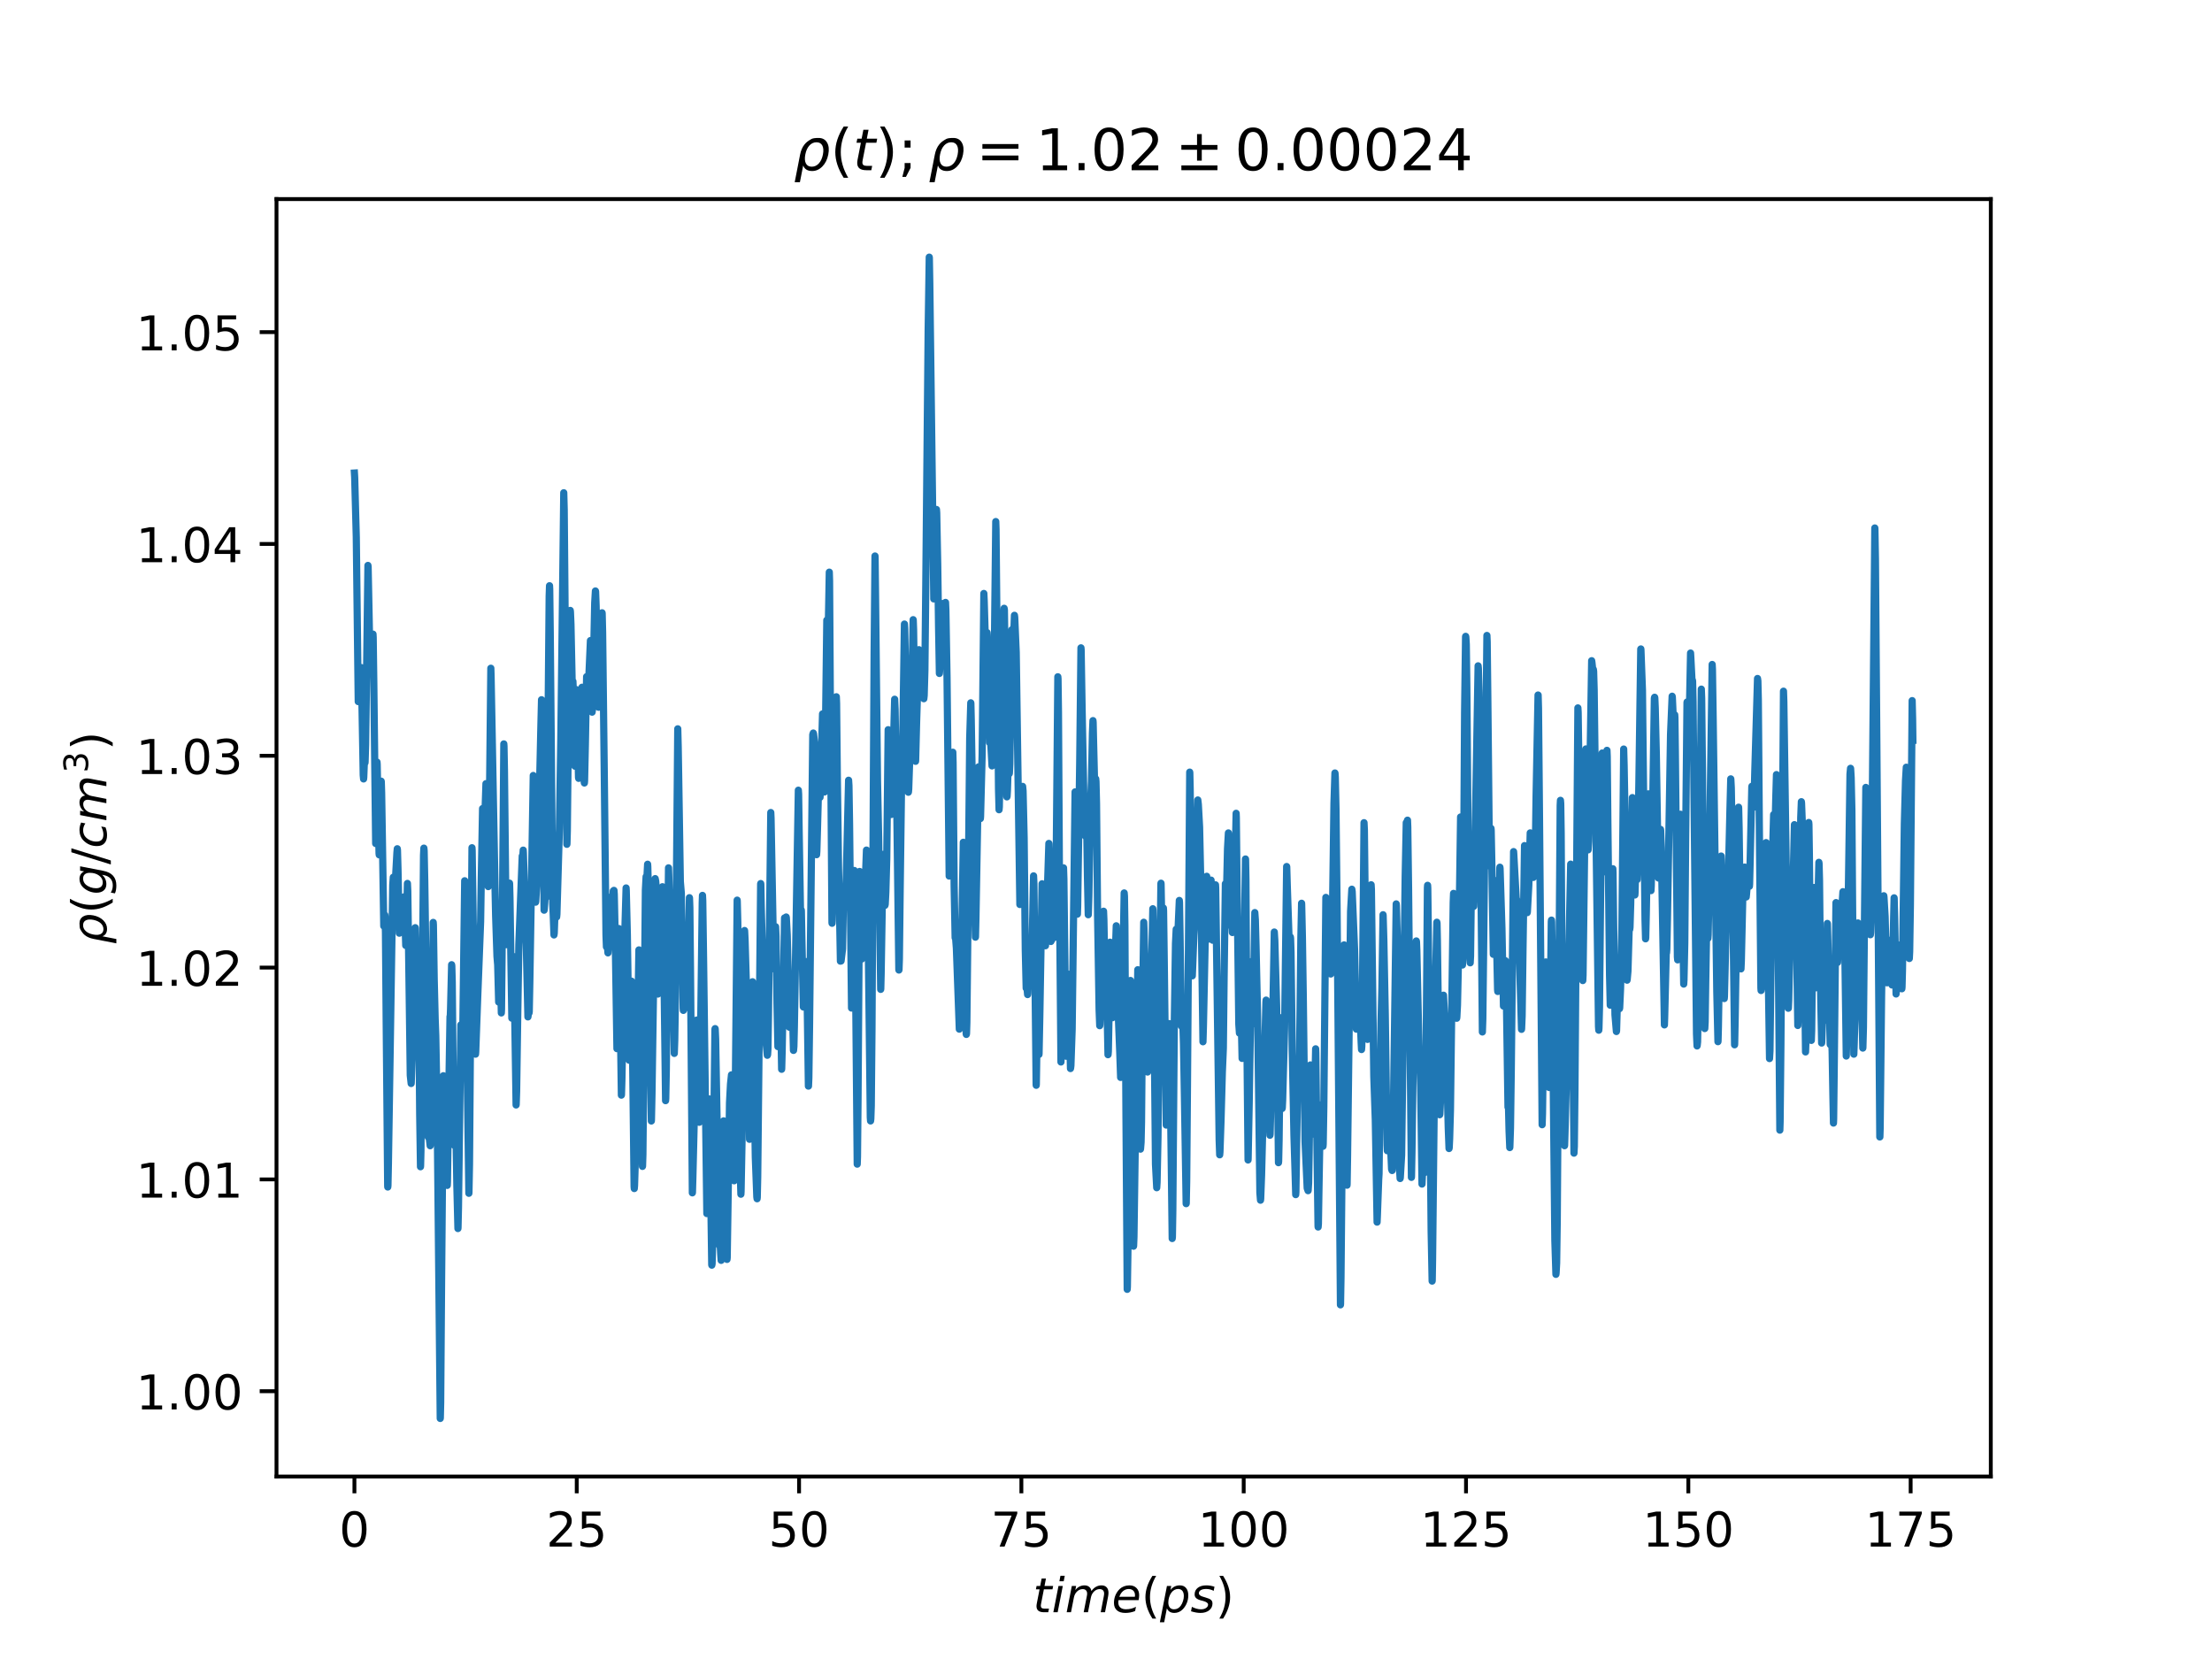 <?xml version="1.0" encoding="utf-8" standalone="no"?>
<!DOCTYPE svg PUBLIC "-//W3C//DTD SVG 1.1//EN"
  "http://www.w3.org/Graphics/SVG/1.1/DTD/svg11.dtd">
<!-- Created with matplotlib (https://matplotlib.org/) -->
<svg height="345.6pt" version="1.1" viewBox="0 0 460.8 345.6" width="460.8pt" xmlns="http://www.w3.org/2000/svg" xmlns:xlink="http://www.w3.org/1999/xlink">
 <defs>
  <style type="text/css">
*{stroke-linecap:butt;stroke-linejoin:round;}
  </style>
 </defs>
 <g id="figure_1">
  <g id="patch_1">
   <path d="M 0 345.6 
L 460.8 345.6 
L 460.8 0 
L 0 0 
z
" style="fill:#ffffff;"/>
  </g>
  <g id="axes_1">
   <g id="patch_2">
    <path d="M 57.6 307.584 
L 414.72 307.584 
L 414.72 41.472 
L 57.6 41.472 
z
" style="fill:#ffffff;"/>
   </g>
   <g id="matplotlib.axis_1">
    <g id="xtick_1">
     <g id="line2d_1">
      <defs>
       <path d="M 0 0 
L 0 3.5 
" id="m0ecf8a63b9" style="stroke:#000000;stroke-width:0.8;"/>
      </defs>
      <g>
       <use style="stroke:#000000;stroke-width:0.8;" x="73.833" xlink:href="#m0ecf8a63b9" y="307.584"/>
      </g>
     </g>
     <g id="text_1">
      <!-- 0 -->
      <defs>
       <path d="M 31.781 66.406 
Q 24.172 66.406 20.328 58.906 
Q 16.5 51.422 16.5 36.375 
Q 16.5 21.391 20.328 13.891 
Q 24.172 6.391 31.781 6.391 
Q 39.453 6.391 43.281 13.891 
Q 47.125 21.391 47.125 36.375 
Q 47.125 51.422 43.281 58.906 
Q 39.453 66.406 31.781 66.406 
z
M 31.781 74.219 
Q 44.047 74.219 50.516 64.516 
Q 56.984 54.828 56.984 36.375 
Q 56.984 17.969 50.516 8.266 
Q 44.047 -1.422 31.781 -1.422 
Q 19.531 -1.422 13.062 8.266 
Q 6.594 17.969 6.594 36.375 
Q 6.594 54.828 13.062 64.516 
Q 19.531 74.219 31.781 74.219 
z
" id="DejaVuSans-48"/>
      </defs>
      <g transform="translate(70.651 322.182)scale(0.1 -0.1)">
       <use xlink:href="#DejaVuSans-48"/>
      </g>
     </g>
    </g>
    <g id="xtick_2">
     <g id="line2d_2">
      <g>
       <use style="stroke:#000000;stroke-width:0.8;" x="120.146" xlink:href="#m0ecf8a63b9" y="307.584"/>
      </g>
     </g>
     <g id="text_2">
      <!-- 25 -->
      <defs>
       <path d="M 19.188 8.297 
L 53.609 8.297 
L 53.609 0 
L 7.328 0 
L 7.328 8.297 
Q 12.938 14.109 22.625 23.891 
Q 32.328 33.688 34.812 36.531 
Q 39.547 41.844 41.422 45.531 
Q 43.312 49.219 43.312 52.781 
Q 43.312 58.594 39.234 62.25 
Q 35.156 65.922 28.609 65.922 
Q 23.969 65.922 18.812 64.312 
Q 13.672 62.703 7.812 59.422 
L 7.812 69.391 
Q 13.766 71.781 18.938 73 
Q 24.125 74.219 28.422 74.219 
Q 39.75 74.219 46.484 68.547 
Q 53.219 62.891 53.219 53.422 
Q 53.219 48.922 51.531 44.891 
Q 49.859 40.875 45.406 35.406 
Q 44.188 33.984 37.641 27.219 
Q 31.109 20.453 19.188 8.297 
z
" id="DejaVuSans-50"/>
       <path d="M 10.797 72.906 
L 49.516 72.906 
L 49.516 64.594 
L 19.828 64.594 
L 19.828 46.734 
Q 21.969 47.469 24.109 47.828 
Q 26.266 48.188 28.422 48.188 
Q 40.625 48.188 47.75 41.5 
Q 54.891 34.812 54.891 23.391 
Q 54.891 11.625 47.562 5.094 
Q 40.234 -1.422 26.906 -1.422 
Q 22.312 -1.422 17.547 -0.641 
Q 12.797 0.141 7.719 1.703 
L 7.719 11.625 
Q 12.109 9.234 16.797 8.062 
Q 21.484 6.891 26.703 6.891 
Q 35.156 6.891 40.078 11.328 
Q 45.016 15.766 45.016 23.391 
Q 45.016 31 40.078 35.438 
Q 35.156 39.891 26.703 39.891 
Q 22.75 39.891 18.812 39.016 
Q 14.891 38.141 10.797 36.281 
z
" id="DejaVuSans-53"/>
      </defs>
      <g transform="translate(113.783 322.182)scale(0.1 -0.1)">
       <use xlink:href="#DejaVuSans-50"/>
       <use x="63.623" xlink:href="#DejaVuSans-53"/>
      </g>
     </g>
    </g>
    <g id="xtick_3">
     <g id="line2d_3">
      <g>
       <use style="stroke:#000000;stroke-width:0.8;" x="166.459" xlink:href="#m0ecf8a63b9" y="307.584"/>
      </g>
     </g>
     <g id="text_3">
      <!-- 50 -->
      <g transform="translate(160.096 322.182)scale(0.1 -0.1)">
       <use xlink:href="#DejaVuSans-53"/>
       <use x="63.623" xlink:href="#DejaVuSans-48"/>
      </g>
     </g>
    </g>
    <g id="xtick_4">
     <g id="line2d_4">
      <g>
       <use style="stroke:#000000;stroke-width:0.8;" x="212.772" xlink:href="#m0ecf8a63b9" y="307.584"/>
      </g>
     </g>
     <g id="text_4">
      <!-- 75 -->
      <defs>
       <path d="M 8.203 72.906 
L 55.078 72.906 
L 55.078 68.703 
L 28.609 0 
L 18.312 0 
L 43.219 64.594 
L 8.203 64.594 
z
" id="DejaVuSans-55"/>
      </defs>
      <g transform="translate(206.409 322.182)scale(0.1 -0.1)">
       <use xlink:href="#DejaVuSans-55"/>
       <use x="63.623" xlink:href="#DejaVuSans-53"/>
      </g>
     </g>
    </g>
    <g id="xtick_5">
     <g id="line2d_5">
      <g>
       <use style="stroke:#000000;stroke-width:0.8;" x="259.085" xlink:href="#m0ecf8a63b9" y="307.584"/>
      </g>
     </g>
     <g id="text_5">
      <!-- 100 -->
      <defs>
       <path d="M 12.406 8.297 
L 28.516 8.297 
L 28.516 63.922 
L 10.984 60.406 
L 10.984 69.391 
L 28.422 72.906 
L 38.281 72.906 
L 38.281 8.297 
L 54.391 8.297 
L 54.391 0 
L 12.406 0 
z
" id="DejaVuSans-49"/>
      </defs>
      <g transform="translate(249.541 322.182)scale(0.1 -0.1)">
       <use xlink:href="#DejaVuSans-49"/>
       <use x="63.623" xlink:href="#DejaVuSans-48"/>
       <use x="127.246" xlink:href="#DejaVuSans-48"/>
      </g>
     </g>
    </g>
    <g id="xtick_6">
     <g id="line2d_6">
      <g>
       <use style="stroke:#000000;stroke-width:0.8;" x="305.398" xlink:href="#m0ecf8a63b9" y="307.584"/>
      </g>
     </g>
     <g id="text_6">
      <!-- 125 -->
      <g transform="translate(295.854 322.182)scale(0.1 -0.1)">
       <use xlink:href="#DejaVuSans-49"/>
       <use x="63.623" xlink:href="#DejaVuSans-50"/>
       <use x="127.246" xlink:href="#DejaVuSans-53"/>
      </g>
     </g>
    </g>
    <g id="xtick_7">
     <g id="line2d_7">
      <g>
       <use style="stroke:#000000;stroke-width:0.8;" x="351.711" xlink:href="#m0ecf8a63b9" y="307.584"/>
      </g>
     </g>
     <g id="text_7">
      <!-- 150 -->
      <g transform="translate(342.167 322.182)scale(0.1 -0.1)">
       <use xlink:href="#DejaVuSans-49"/>
       <use x="63.623" xlink:href="#DejaVuSans-53"/>
       <use x="127.246" xlink:href="#DejaVuSans-48"/>
      </g>
     </g>
    </g>
    <g id="xtick_8">
     <g id="line2d_8">
      <g>
       <use style="stroke:#000000;stroke-width:0.8;" x="398.024" xlink:href="#m0ecf8a63b9" y="307.584"/>
      </g>
     </g>
     <g id="text_8">
      <!-- 175 -->
      <g transform="translate(388.48 322.182)scale(0.1 -0.1)">
       <use xlink:href="#DejaVuSans-49"/>
       <use x="63.623" xlink:href="#DejaVuSans-55"/>
       <use x="127.246" xlink:href="#DejaVuSans-53"/>
      </g>
     </g>
    </g>
    <g id="text_9">
     <!-- $time (ps)$ -->
     <defs>
      <path d="M 42.281 54.688 
L 40.922 47.703 
L 23 47.703 
L 17.188 18.016 
Q 16.891 16.359 16.75 15.234 
Q 16.609 14.109 16.609 13.484 
Q 16.609 10.359 18.484 8.938 
Q 20.359 7.516 24.516 7.516 
L 33.594 7.516 
L 32.078 0 
L 23.484 0 
Q 15.484 0 11.547 3.125 
Q 7.625 6.25 7.625 12.594 
Q 7.625 13.719 7.766 15.062 
Q 7.906 16.406 8.203 18.016 
L 14.016 47.703 
L 6.391 47.703 
L 7.812 54.688 
L 15.281 54.688 
L 18.312 70.219 
L 27.297 70.219 
L 24.312 54.688 
z
" id="DejaVuSans-Oblique-116"/>
      <path d="M 18.312 75.984 
L 27.297 75.984 
L 25.094 64.594 
L 16.109 64.594 
z
M 14.203 54.688 
L 23.188 54.688 
L 12.5 0 
L 3.516 0 
z
" id="DejaVuSans-Oblique-105"/>
      <path d="M 89.797 33.016 
L 83.406 0 
L 74.422 0 
L 80.719 32.719 
Q 81.109 34.812 81.297 36.328 
Q 81.5 37.844 81.5 38.922 
Q 81.5 43.312 79.047 45.75 
Q 76.609 48.188 72.219 48.188 
Q 65.672 48.188 60.547 43.281 
Q 55.422 38.375 53.906 30.516 
L 47.906 0 
L 38.922 0 
L 45.312 32.719 
Q 45.703 34.516 45.891 36.047 
Q 46.094 37.594 46.094 38.812 
Q 46.094 43.266 43.656 45.719 
Q 41.219 48.188 36.922 48.188 
Q 30.281 48.188 25.141 43.281 
Q 20.016 38.375 18.5 30.516 
L 12.5 0 
L 3.516 0 
L 14.203 54.688 
L 23.188 54.688 
L 21.484 46.188 
Q 25.141 50.984 30.047 53.484 
Q 34.969 56 40.578 56 
Q 46.531 56 50.359 52.875 
Q 54.203 49.75 54.984 44.188 
Q 59.078 49.953 64.469 52.969 
Q 69.875 56 75.875 56 
Q 82.906 56 86.734 51.953 
Q 90.578 47.906 90.578 40.484 
Q 90.578 38.875 90.375 36.938 
Q 90.188 35.016 89.797 33.016 
z
" id="DejaVuSans-Oblique-109"/>
      <path d="M 48.094 32.234 
Q 48.25 33.016 48.312 33.844 
Q 48.391 34.672 48.391 35.5 
Q 48.391 41.453 44.891 44.922 
Q 41.406 48.391 35.406 48.391 
Q 28.719 48.391 23.578 44.156 
Q 18.453 39.938 15.828 32.172 
z
M 55.906 25.203 
L 14.109 25.203 
Q 13.812 23.344 13.719 22.266 
Q 13.625 21.188 13.625 20.406 
Q 13.625 13.625 17.797 9.906 
Q 21.969 6.203 29.594 6.203 
Q 35.453 6.203 40.672 7.516 
Q 45.906 8.844 50.391 11.375 
L 48.688 2.484 
Q 43.844 0.531 38.688 -0.438 
Q 33.547 -1.422 28.219 -1.422 
Q 16.844 -1.422 10.719 4.016 
Q 4.594 9.469 4.594 19.484 
Q 4.594 28.031 7.641 35.375 
Q 10.688 42.719 16.609 48.484 
Q 20.406 52.094 25.656 54.047 
Q 30.906 56 36.812 56 
Q 46.094 56 51.578 50.438 
Q 57.078 44.875 57.078 35.5 
Q 57.078 33.25 56.781 30.688 
Q 56.5 28.125 55.906 25.203 
z
" id="DejaVuSans-Oblique-101"/>
      <path d="M 31 75.875 
Q 24.469 64.656 21.281 53.656 
Q 18.109 42.672 18.109 31.391 
Q 18.109 20.125 21.312 9.062 
Q 24.516 -2 31 -13.188 
L 23.188 -13.188 
Q 15.875 -1.703 12.234 9.375 
Q 8.594 20.453 8.594 31.391 
Q 8.594 42.281 12.203 53.312 
Q 15.828 64.359 23.188 75.875 
z
" id="DejaVuSans-40"/>
      <path d="M 49.609 33.688 
Q 49.609 40.875 46.484 44.672 
Q 43.359 48.484 37.5 48.484 
Q 33.5 48.484 29.859 46.438 
Q 26.219 44.391 23.391 40.484 
Q 20.609 36.625 18.938 31.156 
Q 17.281 25.688 17.281 20.312 
Q 17.281 13.484 20.406 9.797 
Q 23.531 6.109 29.297 6.109 
Q 33.547 6.109 37.188 8.109 
Q 40.828 10.109 43.406 13.922 
Q 46.188 17.922 47.891 23.344 
Q 49.609 28.766 49.609 33.688 
z
M 21.781 46.391 
Q 25.391 51.125 30.297 53.562 
Q 35.203 56 41.219 56 
Q 49.609 56 54.25 50.5 
Q 58.891 45.016 58.891 35.109 
Q 58.891 27 56 19.656 
Q 53.125 12.312 47.703 6.5 
Q 44.094 2.641 39.547 0.609 
Q 35.016 -1.422 29.984 -1.422 
Q 24.172 -1.422 20.219 1 
Q 16.266 3.422 14.312 8.203 
L 8.688 -20.797 
L -0.297 -20.797 
L 14.406 54.688 
L 23.391 54.688 
z
" id="DejaVuSans-Oblique-112"/>
      <path d="M 50 53.078 
L 48.297 44.578 
Q 44.734 46.531 40.766 47.5 
Q 36.812 48.484 32.625 48.484 
Q 25.531 48.484 21.453 46.062 
Q 17.391 43.656 17.391 39.5 
Q 17.391 34.672 26.859 32.078 
Q 27.594 31.891 27.938 31.781 
L 30.812 30.906 
Q 39.797 28.422 42.797 25.688 
Q 45.797 22.953 45.797 18.219 
Q 45.797 9.516 38.891 4.047 
Q 31.984 -1.422 20.797 -1.422 
Q 16.453 -1.422 11.672 -0.578 
Q 6.891 0.25 1.125 2 
L 2.875 11.281 
Q 7.812 8.734 12.594 7.422 
Q 17.391 6.109 21.781 6.109 
Q 28.375 6.109 32.5 8.938 
Q 36.625 11.766 36.625 16.109 
Q 36.625 20.797 25.781 23.688 
L 24.859 23.922 
L 21.781 24.703 
Q 14.938 26.516 11.766 29.469 
Q 8.594 32.422 8.594 37.016 
Q 8.594 45.75 15.156 50.875 
Q 21.734 56 33.016 56 
Q 37.453 56 41.672 55.266 
Q 45.906 54.547 50 53.078 
z
" id="DejaVuSans-Oblique-115"/>
      <path d="M 8.016 75.875 
L 15.828 75.875 
Q 23.141 64.359 26.781 53.312 
Q 30.422 42.281 30.422 31.391 
Q 30.422 20.453 26.781 9.375 
Q 23.141 -1.703 15.828 -13.188 
L 8.016 -13.188 
Q 14.5 -2 17.703 9.062 
Q 20.906 20.125 20.906 31.391 
Q 20.906 42.672 17.703 53.656 
Q 14.5 64.656 8.016 75.875 
z
" id="DejaVuSans-41"/>
     </defs>
     <g transform="translate(215.16 335.862)scale(0.1 -0.1)">
      <use transform="translate(0 0.016)" xlink:href="#DejaVuSans-Oblique-116"/>
      <use transform="translate(39.209 0.016)" xlink:href="#DejaVuSans-Oblique-105"/>
      <use transform="translate(66.992 0.016)" xlink:href="#DejaVuSans-Oblique-109"/>
      <use transform="translate(164.404 0.016)" xlink:href="#DejaVuSans-Oblique-101"/>
      <use transform="translate(225.928 0.016)" xlink:href="#DejaVuSans-40"/>
      <use transform="translate(264.941 0.016)" xlink:href="#DejaVuSans-Oblique-112"/>
      <use transform="translate(328.418 0.016)" xlink:href="#DejaVuSans-Oblique-115"/>
      <use transform="translate(380.518 0.016)" xlink:href="#DejaVuSans-41"/>
     </g>
    </g>
   </g>
   <g id="matplotlib.axis_2">
    <g id="ytick_1">
     <g id="line2d_9">
      <defs>
       <path d="M 0 0 
L -3.5 0 
" id="m2724fc9bc8" style="stroke:#000000;stroke-width:0.8;"/>
      </defs>
      <g>
       <use style="stroke:#000000;stroke-width:0.8;" x="57.6" xlink:href="#m2724fc9bc8" y="289.812"/>
      </g>
     </g>
     <g id="text_10">
      <!-- 1.00 -->
      <defs>
       <path d="M 10.688 12.406 
L 21 12.406 
L 21 0 
L 10.688 0 
z
" id="DejaVuSans-46"/>
      </defs>
      <g transform="translate(28.334 293.611)scale(0.1 -0.1)">
       <use xlink:href="#DejaVuSans-49"/>
       <use x="63.623" xlink:href="#DejaVuSans-46"/>
       <use x="95.41" xlink:href="#DejaVuSans-48"/>
       <use x="159.033" xlink:href="#DejaVuSans-48"/>
      </g>
     </g>
    </g>
    <g id="ytick_2">
     <g id="line2d_10">
      <g>
       <use style="stroke:#000000;stroke-width:0.8;" x="57.6" xlink:href="#m2724fc9bc8" y="245.688"/>
      </g>
     </g>
     <g id="text_11">
      <!-- 1.01 -->
      <g transform="translate(28.334 249.487)scale(0.1 -0.1)">
       <use xlink:href="#DejaVuSans-49"/>
       <use x="63.623" xlink:href="#DejaVuSans-46"/>
       <use x="95.41" xlink:href="#DejaVuSans-48"/>
       <use x="159.033" xlink:href="#DejaVuSans-49"/>
      </g>
     </g>
    </g>
    <g id="ytick_3">
     <g id="line2d_11">
      <g>
       <use style="stroke:#000000;stroke-width:0.8;" x="57.6" xlink:href="#m2724fc9bc8" y="201.564"/>
      </g>
     </g>
     <g id="text_12">
      <!-- 1.02 -->
      <g transform="translate(28.334 205.363)scale(0.1 -0.1)">
       <use xlink:href="#DejaVuSans-49"/>
       <use x="63.623" xlink:href="#DejaVuSans-46"/>
       <use x="95.41" xlink:href="#DejaVuSans-48"/>
       <use x="159.033" xlink:href="#DejaVuSans-50"/>
      </g>
     </g>
    </g>
    <g id="ytick_4">
     <g id="line2d_12">
      <g>
       <use style="stroke:#000000;stroke-width:0.8;" x="57.6" xlink:href="#m2724fc9bc8" y="157.44"/>
      </g>
     </g>
     <g id="text_13">
      <!-- 1.03 -->
      <defs>
       <path d="M 40.578 39.312 
Q 47.656 37.797 51.625 33 
Q 55.609 28.219 55.609 21.188 
Q 55.609 10.406 48.188 4.484 
Q 40.766 -1.422 27.094 -1.422 
Q 22.516 -1.422 17.656 -0.516 
Q 12.797 0.391 7.625 2.203 
L 7.625 11.719 
Q 11.719 9.328 16.594 8.109 
Q 21.484 6.891 26.812 6.891 
Q 36.078 6.891 40.938 10.547 
Q 45.797 14.203 45.797 21.188 
Q 45.797 27.641 41.281 31.266 
Q 36.766 34.906 28.719 34.906 
L 20.219 34.906 
L 20.219 43.016 
L 29.109 43.016 
Q 36.375 43.016 40.234 45.922 
Q 44.094 48.828 44.094 54.297 
Q 44.094 59.906 40.109 62.906 
Q 36.141 65.922 28.719 65.922 
Q 24.656 65.922 20.016 65.031 
Q 15.375 64.156 9.812 62.312 
L 9.812 71.094 
Q 15.438 72.656 20.344 73.438 
Q 25.25 74.219 29.594 74.219 
Q 40.828 74.219 47.359 69.109 
Q 53.906 64.016 53.906 55.328 
Q 53.906 49.266 50.438 45.094 
Q 46.969 40.922 40.578 39.312 
z
" id="DejaVuSans-51"/>
      </defs>
      <g transform="translate(28.334 161.24)scale(0.1 -0.1)">
       <use xlink:href="#DejaVuSans-49"/>
       <use x="63.623" xlink:href="#DejaVuSans-46"/>
       <use x="95.41" xlink:href="#DejaVuSans-48"/>
       <use x="159.033" xlink:href="#DejaVuSans-51"/>
      </g>
     </g>
    </g>
    <g id="ytick_5">
     <g id="line2d_13">
      <g>
       <use style="stroke:#000000;stroke-width:0.8;" x="57.6" xlink:href="#m2724fc9bc8" y="113.317"/>
      </g>
     </g>
     <g id="text_14">
      <!-- 1.04 -->
      <defs>
       <path d="M 37.797 64.312 
L 12.891 25.391 
L 37.797 25.391 
z
M 35.203 72.906 
L 47.609 72.906 
L 47.609 25.391 
L 58.016 25.391 
L 58.016 17.188 
L 47.609 17.188 
L 47.609 0 
L 37.797 0 
L 37.797 17.188 
L 4.891 17.188 
L 4.891 26.703 
z
" id="DejaVuSans-52"/>
      </defs>
      <g transform="translate(28.334 117.116)scale(0.1 -0.1)">
       <use xlink:href="#DejaVuSans-49"/>
       <use x="63.623" xlink:href="#DejaVuSans-46"/>
       <use x="95.41" xlink:href="#DejaVuSans-48"/>
       <use x="159.033" xlink:href="#DejaVuSans-52"/>
      </g>
     </g>
    </g>
    <g id="ytick_6">
     <g id="line2d_14">
      <g>
       <use style="stroke:#000000;stroke-width:0.8;" x="57.6" xlink:href="#m2724fc9bc8" y="69.193"/>
      </g>
     </g>
     <g id="text_15">
      <!-- 1.05 -->
      <g transform="translate(28.334 72.992)scale(0.1 -0.1)">
       <use xlink:href="#DejaVuSans-49"/>
       <use x="63.623" xlink:href="#DejaVuSans-46"/>
       <use x="95.41" xlink:href="#DejaVuSans-48"/>
       <use x="159.033" xlink:href="#DejaVuSans-53"/>
      </g>
     </g>
    </g>
    <g id="text_16">
     <!-- $\rho (g/cm^3)$ -->
     <defs>
      <path d="M 18.797 44.922 
Q 22.703 49.906 30.953 54.297 
Q 34.188 56 43.062 56 
Q 53.031 56 57.719 48.094 
Q 62.406 40.188 59.906 27.297 
Q 57.375 14.406 49.609 6.484 
Q 41.844 -1.422 31.891 -1.422 
Q 25.875 -1.422 22.016 0.984 
Q 18.172 3.328 16.312 8.203 
L 10.641 -20.797 
L 1.609 -20.797 
L 10.891 26.812 
Q 13.094 38.094 18.797 44.922 
z
M 50.594 27.297 
Q 52.484 37.203 49.516 42.875 
Q 46.531 48.484 39.406 48.484 
Q 32.281 48.484 27.094 42.875 
Q 21.922 37.203 20.016 27.297 
Q 18.062 17.391 21.047 11.719 
Q 24.031 6.109 31.156 6.109 
Q 38.281 6.109 43.453 11.719 
Q 48.641 17.391 50.594 27.297 
z
" id="DejaVuSans-Oblique-961"/>
      <path d="M 59.625 54.688 
L 50.297 6.781 
Q 47.609 -7.125 40.016 -13.953 
Q 32.422 -20.797 19.578 -20.797 
Q 14.844 -20.797 10.781 -20.094 
Q 6.734 -19.391 3.219 -17.922 
L 4.891 -9.188 
Q 8.203 -11.328 11.906 -12.344 
Q 15.625 -13.375 19.828 -13.375 
Q 28.375 -13.375 33.859 -8.703 
Q 39.359 -4.047 41.109 4.688 
L 41.891 8.797 
Q 38.141 4.5 33.156 2.25 
Q 28.172 0 22.406 0 
Q 14.109 0 9.344 5.484 
Q 4.594 10.984 4.594 20.609 
Q 4.594 28.172 7.469 35.422 
Q 10.359 42.672 15.578 48.297 
Q 19.047 52 23.656 54 
Q 28.266 56 33.297 56 
Q 38.812 56 42.906 53.438 
Q 47.016 50.875 49.031 46.188 
L 50.594 54.688 
z
M 46.094 34.625 
Q 46.094 41.266 42.969 44.875 
Q 39.844 48.484 34.078 48.484 
Q 30.516 48.484 27.297 47.062 
Q 24.078 45.656 21.781 43.109 
Q 18.062 38.922 15.984 33.234 
Q 13.922 27.547 13.922 21.484 
Q 13.922 14.75 17.062 11.125 
Q 20.219 7.516 26.125 7.516 
Q 34.672 7.516 40.375 15.25 
Q 46.094 23 46.094 34.625 
z
" id="DejaVuSans-Oblique-103"/>
      <path d="M 25.391 72.906 
L 33.688 72.906 
L 8.297 -9.281 
L 0 -9.281 
z
" id="DejaVuSans-47"/>
      <path d="M 53.609 52.594 
L 51.812 43.703 
Q 48.578 46.047 44.938 47.219 
Q 41.312 48.391 37.406 48.391 
Q 33.109 48.391 29.219 46.875 
Q 25.344 45.359 22.703 42.578 
Q 18.5 38.328 16.203 32.609 
Q 13.922 26.906 13.922 20.797 
Q 13.922 13.422 17.609 9.812 
Q 21.297 6.203 28.812 6.203 
Q 32.516 6.203 36.688 7.328 
Q 40.875 8.453 45.406 10.688 
L 43.703 1.812 
Q 39.797 0.203 35.672 -0.609 
Q 31.547 -1.422 27.203 -1.422 
Q 16.312 -1.422 10.453 4.016 
Q 4.594 9.469 4.594 19.578 
Q 4.594 28.078 7.641 35.234 
Q 10.688 42.391 16.703 48.094 
Q 20.797 52 26.312 54 
Q 31.844 56 38.375 56 
Q 42.188 56 45.938 55.141 
Q 49.703 54.297 53.609 52.594 
z
" id="DejaVuSans-Oblique-99"/>
     </defs>
     <g transform="translate(22.234 196.678)rotate(-90)scale(0.1 -0.1)">
      <use transform="translate(0 0.766)" xlink:href="#DejaVuSans-Oblique-961"/>
      <use transform="translate(63.477 0.766)" xlink:href="#DejaVuSans-40"/>
      <use transform="translate(102.49 0.766)" xlink:href="#DejaVuSans-Oblique-103"/>
      <use transform="translate(165.967 0.766)" xlink:href="#DejaVuSans-47"/>
      <use transform="translate(199.658 0.766)" xlink:href="#DejaVuSans-Oblique-99"/>
      <use transform="translate(254.639 0.766)" xlink:href="#DejaVuSans-Oblique-109"/>
      <use transform="translate(356.701 39.047)scale(0.7)" xlink:href="#DejaVuSans-51"/>
      <use transform="translate(403.971 0.766)" xlink:href="#DejaVuSans-41"/>
     </g>
    </g>
   </g>
   <g id="line2d_15">
    <path clip-path="url(#pe608b3c224)" d="M 73.833 98.545 
L 73.888 99.461 
L 74.222 111.887 
L 74.629 146.157 
L 74.722 143.712 
L 74.833 139.681 
L 74.889 140.533 
L 75 142.12 
L 75.037 141.927 
L 75.259 139.064 
L 75.296 139.546 
L 75.407 146.887 
L 75.667 161.471 
L 75.741 162.268 
L 75.778 161.915 
L 75.926 158.104 
L 76 158.736 
L 76.037 158.9 
L 76.056 158.694 
L 76.167 155.152 
L 76.389 138.312 
L 76.649 117.787 
L 76.686 118.055 
L 76.778 122.57 
L 77.056 136.616 
L 77.112 136.107 
L 77.315 132.707 
L 77.371 133.277 
L 77.501 136.246 
L 77.556 135.486 
L 77.704 132.104 
L 77.742 132.793 
L 77.871 142.233 
L 78.26 175.721 
L 78.279 175.599 
L 78.371 169.771 
L 78.538 158.759 
L 78.575 159.243 
L 78.705 165.851 
L 78.964 177.778 
L 79.001 178.081 
L 79.038 177.793 
L 79.149 173.243 
L 79.409 162.731 
L 79.427 162.766 
L 79.501 165.124 
L 79.946 192.915 
L 80.057 191.522 
L 80.168 190.615 
L 80.205 190.866 
L 80.298 194.256 
L 80.446 212.247 
L 80.761 247.072 
L 80.78 247.276 
L 80.817 246.966 
L 80.909 242.505 
L 81.817 184.34 
L 81.928 182.74 
L 81.965 183.151 
L 82.188 188.644 
L 82.225 188.361 
L 82.447 181.947 
L 82.688 177.594 
L 82.762 176.809 
L 82.799 177.094 
L 82.91 181.109 
L 83.188 194.402 
L 83.244 193.53 
L 83.466 189.158 
L 83.503 189.345 
L 83.725 193.972 
L 83.799 192.896 
L 84.04 187.361 
L 84.096 187.38 
L 84.133 187.296 
L 84.188 186.824 
L 84.225 187.24 
L 84.522 196.955 
L 84.596 195.863 
L 84.874 184.035 
L 84.948 185.598 
L 85.078 195.098 
L 85.467 224.022 
L 85.652 225.713 
L 85.67 225.563 
L 85.856 220.114 
L 86.041 209.759 
L 86.356 195.044 
L 86.504 193.254 
L 86.523 193.392 
L 86.615 197.385 
L 86.782 202.045 
L 86.8 202.006 
L 86.874 201.45 
L 87.023 198.427 
L 87.078 199.536 
L 87.226 207.798 
L 87.43 232.169 
L 87.597 243.055 
L 87.615 242.857 
L 87.69 239.765 
L 87.856 219.244 
L 88.227 178.172 
L 88.301 176.681 
L 88.357 177.237 
L 88.486 183.618 
L 88.783 204.058 
L 89.116 234.242 
L 89.209 236.879 
L 89.264 236.563 
L 89.301 236.238 
L 89.357 236.587 
L 89.616 238.679 
L 89.635 238.598 
L 89.709 236.54 
L 89.968 218.876 
L 90.246 192.153 
L 90.283 192.675 
L 90.45 203.888 
L 90.654 212.266 
L 90.783 215.796 
L 91.061 231.096 
L 91.283 253.395 
L 91.71 295.488 
L 91.728 295.366 
L 91.802 292.195 
L 91.987 267.147 
L 92.358 224.094 
L 92.414 225.576 
L 92.673 242.399 
L 92.784 240.695 
L 92.821 240.564 
L 92.877 240.739 
L 92.988 243.044 
L 93.173 246.938 
L 93.21 246.228 
L 93.358 235.458 
L 93.747 211.761 
L 93.803 211.677 
L 93.858 210.171 
L 94.081 200.967 
L 94.118 201.199 
L 94.21 204.562 
L 94.34 218.023 
L 94.581 238.114 
L 94.618 238.59 
L 94.674 237.983 
L 94.803 235.108 
L 94.877 235.455 
L 95.007 237.11 
L 95.174 247.054 
L 95.396 255.925 
L 95.415 255.699 
L 95.507 251.615 
L 96.007 213.496 
L 96.119 215.884 
L 96.285 218.607 
L 96.322 218.396 
L 96.396 215.477 
L 96.804 183.477 
L 96.897 186.334 
L 97.341 224.22 
L 97.675 248.584 
L 97.693 248.308 
L 97.804 242.582 
L 98.064 208.894 
L 98.323 176.598 
L 98.36 177.155 
L 98.49 186.219 
L 98.953 217.675 
L 99.064 219.6 
L 99.101 219.157 
L 99.527 207.417 
L 99.972 195.844 
L 100.12 191.978 
L 100.268 182.502 
L 100.528 168.436 
L 100.565 168.538 
L 100.639 169.906 
L 100.805 175.387 
L 100.861 174.466 
L 101.232 163.252 
L 101.306 163.713 
L 101.398 167.062 
L 101.713 184.692 
L 101.75 184.282 
L 101.843 178.112 
L 102.25 139.205 
L 102.306 141.103 
L 103.103 183.948 
L 103.251 190.83 
L 103.529 199.232 
L 103.677 200.998 
L 103.881 208.744 
L 103.936 207.771 
L 104.14 199.426 
L 104.214 201.239 
L 104.436 211.011 
L 104.473 210.284 
L 104.585 199.471 
L 104.955 154.968 
L 104.992 155.468 
L 105.085 160.477 
L 105.474 196.795 
L 105.585 195.641 
L 105.844 194.361 
L 105.955 189.59 
L 106.141 183.976 
L 106.159 184.138 
L 106.233 186.942 
L 106.622 212.102 
L 106.696 211.319 
L 106.789 208.198 
L 106.974 199.26 
L 107.03 199.986 
L 107.141 206.084 
L 107.512 230.184 
L 107.53 230.071 
L 107.623 227.339 
L 107.845 212.041 
L 108.086 196.722 
L 108.79 178.32 
L 108.827 178.504 
L 108.864 178.759 
L 108.901 178.462 
L 108.994 177.098 
L 109.031 177.692 
L 109.661 198.101 
L 109.975 211.84 
L 110.05 211.366 
L 110.142 210.546 
L 110.179 210.78 
L 110.216 210.997 
L 110.253 210.724 
L 110.364 205.063 
L 111.087 161.549 
L 111.124 161.788 
L 111.254 164.84 
L 111.383 174.94 
L 111.569 187.942 
L 111.606 187.774 
L 111.902 182.688 
L 112.143 166.586 
L 112.254 162.954 
L 112.31 163.152 
L 112.347 163.209 
L 112.365 163.148 
L 112.439 161.792 
L 112.68 151.08 
L 112.81 145.765 
L 112.865 146.61 
L 112.977 155.912 
L 113.347 189.609 
L 113.384 189.424 
L 113.606 186.312 
L 113.68 186.731 
L 113.718 186.998 
L 113.755 186.612 
L 113.921 181.425 
L 114.07 161.373 
L 114.403 124.137 
L 114.477 122.019 
L 114.514 122.723 
L 114.625 131.75 
L 115.144 188.319 
L 115.237 190.302 
L 115.403 194.766 
L 115.459 194.395 
L 115.57 191.319 
L 115.737 186.361 
L 115.774 186.83 
L 115.959 191.021 
L 116.015 190.457 
L 116.533 172.623 
L 116.83 153.95 
L 117.441 102.649 
L 117.534 106.151 
L 117.7 125.241 
L 118.089 175.887 
L 118.108 175.825 
L 118.182 173.105 
L 118.386 153.6 
L 118.701 128.898 
L 118.793 127.162 
L 118.83 127.461 
L 118.942 130.074 
L 119.22 143.514 
L 119.349 141.934 
L 119.423 143.581 
L 119.59 153.473 
L 119.757 159.607 
L 119.775 159.403 
L 119.886 154.556 
L 120.109 143.667 
L 120.164 144.511 
L 120.294 152.354 
L 120.516 161.968 
L 120.553 162.146 
L 120.59 161.848 
L 120.739 158.229 
L 120.813 158.759 
L 120.85 158.865 
L 120.868 158.668 
L 121.016 151.584 
L 121.239 143.169 
L 121.257 143.316 
L 121.368 148.12 
L 121.702 162.899 
L 121.739 163.111 
L 121.776 162.682 
L 121.943 155.103 
L 122.202 140.956 
L 122.239 141.385 
L 122.406 146.716 
L 122.461 145.62 
L 122.999 133.44 
L 123.017 133.55 
L 123.128 137.32 
L 123.351 148.355 
L 123.406 147.877 
L 123.499 144.354 
L 123.888 125.588 
L 124.036 123.11 
L 124.073 123.253 
L 124.184 126.25 
L 124.462 140.463 
L 124.684 147.331 
L 124.722 147.123 
L 125.018 142.122 
L 125.425 127.657 
L 125.444 127.835 
L 125.537 131.736 
L 125.889 161.848 
L 126.241 194.819 
L 126.333 197.25 
L 126.389 196.88 
L 126.463 196.482 
L 126.5 196.589 
L 126.648 198.501 
L 126.704 197.811 
L 127.185 188.35 
L 127.315 186.838 
L 127.352 187.359 
L 127.463 190.059 
L 127.5 189.609 
L 127.76 185.597 
L 127.889 185.48 
L 127.815 185.645 
L 127.908 185.503 
L 127.963 186.3 
L 128.167 195.622 
L 128.519 218.453 
L 128.556 217.605 
L 128.704 206.291 
L 128.908 193.429 
L 128.927 193.464 
L 129.001 196.862 
L 129.445 228.14 
L 129.464 228.051 
L 129.557 224.854 
L 129.89 207.024 
L 130.149 194.586 
L 130.427 184.977 
L 130.464 185.52 
L 130.687 194.7 
L 131.076 220.87 
L 131.15 220.477 
L 131.242 216.993 
L 131.557 204.392 
L 131.594 204.847 
L 131.706 213.651 
L 132.095 247.185 
L 132.132 247.598 
L 132.187 246.955 
L 132.447 238.714 
L 132.724 221.884 
L 133.095 197.883 
L 133.113 197.884 
L 133.188 199.796 
L 133.373 212.226 
L 133.836 242.982 
L 133.854 242.91 
L 133.929 240.503 
L 134.077 225.687 
L 134.447 185.377 
L 134.595 182.62 
L 134.633 182.796 
L 134.707 183.432 
L 134.744 183.165 
L 134.91 180.034 
L 134.947 180.515 
L 135.04 184.103 
L 135.429 216.884 
L 135.688 233.523 
L 135.707 233.276 
L 135.818 227.991 
L 136.485 183.032 
L 136.596 183.567 
L 136.652 184.289 
L 136.8 191.981 
L 137.059 207.078 
L 137.096 206.661 
L 137.411 199.451 
L 137.467 199.903 
L 137.578 201.141 
L 137.615 200.948 
L 137.745 196.548 
L 138.004 184.718 
L 138.06 185.594 
L 138.208 194.286 
L 138.652 229.288 
L 138.69 228.829 
L 138.801 223.093 
L 139.264 180.789 
L 139.319 182.343 
L 139.597 192.815 
L 139.783 194.673 
L 139.82 194.579 
L 139.912 194.178 
L 139.949 194.321 
L 140.042 195.653 
L 140.19 201.372 
L 140.468 219.443 
L 140.561 216.806 
L 140.709 207.505 
L 141.19 151.826 
L 141.283 155.586 
L 141.728 183.633 
L 141.931 186.062 
L 142.08 195.925 
L 142.32 210.047 
L 142.358 210.482 
L 142.413 210.108 
L 142.45 209.88 
L 142.506 210.17 
L 142.524 210.17 
L 142.58 209.218 
L 142.876 196.659 
L 142.987 198.221 
L 143.117 202.996 
L 143.228 206.434 
L 143.284 205.729 
L 143.413 197.946 
L 143.617 187.004 
L 143.636 187.053 
L 143.71 189.127 
L 143.84 201.811 
L 144.229 248.49 
L 144.247 248.412 
L 144.34 245.157 
L 145.136 212.494 
L 145.192 212.861 
L 145.266 214.768 
L 145.674 233.79 
L 145.729 232.592 
L 145.877 220.707 
L 146.285 188.053 
L 146.34 186.525 
L 146.396 187.629 
L 146.581 200.833 
L 147.248 252.809 
L 147.304 251.766 
L 147.489 240.422 
L 147.73 228.921 
L 147.804 231.147 
L 147.971 242.527 
L 148.267 263.456 
L 148.286 263.557 
L 148.341 263.269 
L 148.452 259.485 
L 148.619 241.807 
L 148.934 214.371 
L 148.971 214.279 
L 148.99 214.41 
L 149.082 216.425 
L 149.304 229.098 
L 149.823 258.891 
L 149.916 259.534 
L 149.953 259.405 
L 149.99 259.281 
L 150.045 259.441 
L 150.138 261.245 
L 150.231 262.555 
L 150.268 262 
L 150.416 254.605 
L 150.749 233.496 
L 150.805 233.969 
L 150.916 236.398 
L 150.972 235.73 
L 151.046 234.349 
L 151.083 235.115 
L 151.25 247.405 
L 151.453 262.355 
L 151.49 261.987 
L 151.602 254.692 
L 151.972 229.7 
L 152.176 225.838 
L 152.38 223.911 
L 152.435 224.176 
L 152.546 225.754 
L 152.676 230.951 
L 152.935 245.977 
L 152.972 245.187 
L 153.084 236.385 
L 153.565 187.517 
L 153.584 187.74 
L 153.695 192.109 
L 153.862 210.343 
L 154.214 244.398 
L 154.343 248.778 
L 154.38 248.181 
L 154.603 236.403 
L 154.862 212.879 
L 155.103 193.844 
L 155.121 193.951 
L 155.214 195.844 
L 155.899 219.136 
L 156.14 237.339 
L 156.177 237.132 
L 156.344 231.235 
L 156.77 204.517 
L 156.844 206.313 
L 157.011 219.282 
L 157.344 241.029 
L 157.659 249.332 
L 157.715 249.722 
L 157.752 249.417 
L 157.845 245.216 
L 158.067 223.882 
L 158.456 184.154 
L 158.474 184.061 
L 158.493 184.229 
L 158.586 189.007 
L 158.826 198.048 
L 158.882 198.795 
L 159.03 206.472 
L 159.197 212.301 
L 159.234 212.204 
L 159.271 212.124 
L 159.29 212.261 
L 159.605 217.42 
L 159.845 219.835 
L 159.901 219.717 
L 159.975 218.514 
L 160.086 211.564 
L 160.568 169.263 
L 160.623 170.45 
L 161.087 195.401 
L 161.29 201.875 
L 161.346 201.168 
L 161.568 193.049 
L 161.661 195.055 
L 161.865 209.145 
L 162.05 218.03 
L 162.068 217.973 
L 162.161 216.15 
L 162.365 204.682 
L 162.439 202.27 
L 162.494 202.913 
L 162.606 210.076 
L 162.828 222.751 
L 162.846 222.552 
L 162.939 218.963 
L 163.439 191.216 
L 163.458 191.242 
L 163.569 191.951 
L 163.662 191.782 
L 163.773 191.03 
L 163.81 191.212 
L 163.995 194.747 
L 164.291 207.01 
L 164.44 213.989 
L 164.495 213.196 
L 164.829 206.815 
L 164.866 206.927 
L 164.884 206.846 
L 164.94 206.449 
L 164.977 206.617 
L 165.051 208.988 
L 165.292 218.817 
L 165.31 218.812 
L 165.384 217.978 
L 165.477 214.103 
L 166.311 164.612 
L 166.366 165.433 
L 166.477 173.044 
L 166.774 190.744 
L 166.811 190.691 
L 166.885 189.874 
L 166.922 189.581 
L 166.941 189.82 
L 167.052 195.824 
L 167.348 209.755 
L 167.367 209.78 
L 167.385 209.672 
L 167.459 206.973 
L 167.644 200.579 
L 167.682 200.689 
L 167.848 201.5 
L 167.885 201.314 
L 167.996 200.31 
L 168.033 200.959 
L 168.145 208.185 
L 168.404 226.253 
L 168.423 226.253 
L 168.497 224.53 
L 168.645 213.723 
L 169.312 153.028 
L 169.423 152.703 
L 169.478 152.849 
L 169.682 154.641 
L 169.775 157.571 
L 169.979 171.798 
L 170.108 178.05 
L 170.164 177.32 
L 170.294 172.809 
L 170.608 160.682 
L 170.646 161.367 
L 170.831 166.102 
L 170.868 165.43 
L 171.35 148.717 
L 171.424 149.71 
L 171.572 157.361 
L 171.757 164.99 
L 171.776 164.687 
L 171.905 156.472 
L 172.239 129.197 
L 172.276 129.873 
L 172.424 134.661 
L 172.48 133.907 
L 172.628 126.379 
L 172.757 119.19 
L 172.813 120.936 
L 172.961 144.044 
L 173.313 192.152 
L 173.332 192.333 
L 173.369 191.741 
L 173.517 181.387 
L 173.869 159.734 
L 174.221 145.148 
L 174.276 146.545 
L 174.425 161.533 
L 174.684 180.848 
L 174.851 188.17 
L 175.073 200.226 
L 175.11 200.091 
L 175.147 199.992 
L 175.184 200.155 
L 175.203 200.195 
L 175.221 200.133 
L 175.518 197.682 
L 175.666 189.727 
L 175.777 186.248 
L 175.814 186.783 
L 176.018 189.031 
L 176.129 188.221 
L 176.277 183.457 
L 176.777 162.537 
L 176.851 163.644 
L 176.981 171.754 
L 177.389 209.998 
L 177.463 208.831 
L 177.667 198.081 
L 177.963 181.338 
L 178 182.275 
L 178.148 194.905 
L 178.574 242.512 
L 178.63 240.971 
L 178.741 229.217 
L 179.075 181.542 
L 179.112 182.206 
L 179.278 191.012 
L 179.519 199.792 
L 179.538 199.752 
L 179.612 197.746 
L 179.945 183.092 
L 179.982 183.297 
L 180.13 186.118 
L 180.205 184.865 
L 180.501 177.087 
L 180.538 177.299 
L 180.631 179.363 
L 180.797 189.78 
L 181.298 232.771 
L 181.353 233.513 
L 181.409 233.097 
L 181.501 230.359 
L 181.65 214.229 
L 182.094 136.42 
L 182.279 115.826 
L 182.298 116.23 
L 182.391 124.01 
L 182.798 162.521 
L 183.039 174.479 
L 183.465 206.104 
L 183.484 205.947 
L 183.558 202.889 
L 183.965 177.979 
L 183.984 178.025 
L 184.076 180.66 
L 184.354 188.603 
L 184.41 188.367 
L 184.539 185.829 
L 184.725 179.028 
L 185.021 152.009 
L 185.077 153.405 
L 185.484 168.543 
L 185.67 169.674 
L 185.707 169.529 
L 185.799 167.578 
L 186.373 145.665 
L 186.466 147.763 
L 186.837 170.165 
L 187.244 202.021 
L 187.263 202.078 
L 187.281 201.974 
L 187.355 199.852 
L 187.522 185.258 
L 187.781 165.583 
L 187.967 159.733 
L 188.411 130.001 
L 188.467 130.901 
L 188.634 139.149 
L 188.986 157.8 
L 189.226 165.038 
L 189.245 164.996 
L 189.3 164.387 
L 189.486 158.827 
L 189.615 155.038 
L 189.671 155.406 
L 189.708 155.472 
L 189.745 155.255 
L 189.819 153.404 
L 190.041 138.806 
L 190.227 129.089 
L 190.245 129.141 
L 190.319 131.191 
L 190.468 141.789 
L 190.727 158.596 
L 190.745 158.363 
L 190.949 150.372 
L 191.412 135.388 
L 191.431 135.341 
L 191.468 135.479 
L 191.561 137.198 
L 191.838 144.465 
L 191.875 144.149 
L 192.153 139.945 
L 192.209 140.418 
L 192.45 145.553 
L 192.524 144.889 
L 192.672 139.656 
L 192.857 122.066 
L 193.357 68.633 
L 193.58 53.568 
L 193.598 53.714 
L 193.691 59.028 
L 194.525 124.765 
L 194.562 124.656 
L 194.673 122.737 
L 194.877 113.439 
L 195.08 106.132 
L 195.136 106.859 
L 195.34 117.386 
L 195.525 130.73 
L 195.692 140.292 
L 195.729 139.91 
L 195.932 135.703 
L 196.155 126.85 
L 196.192 127.034 
L 196.247 127.372 
L 196.284 127.197 
L 196.377 125.729 
L 196.433 126.523 
L 196.655 132.286 
L 196.711 131.835 
L 196.97 125.496 
L 197.044 127.16 
L 197.285 141.203 
L 197.729 182.497 
L 197.804 181.172 
L 198.489 156.705 
L 198.545 158.87 
L 198.767 184.562 
L 198.971 195.351 
L 199.045 195.192 
L 199.063 195.312 
L 199.23 197.519 
L 199.841 214.392 
L 199.915 213.46 
L 200.156 206.043 
L 200.675 175.462 
L 200.712 175.629 
L 200.786 178.724 
L 201.064 204.434 
L 201.268 215.329 
L 201.305 215.489 
L 201.342 215.313 
L 201.416 213 
L 201.601 196.011 
L 202.009 153.724 
L 202.231 146.413 
L 202.25 146.524 
L 202.324 149.715 
L 202.842 181.327 
L 202.972 185.756 
L 203.194 195.23 
L 203.213 195.137 
L 203.306 191.211 
L 203.861 159.751 
L 203.88 159.81 
L 203.954 162.017 
L 204.232 170.527 
L 204.269 170.081 
L 204.602 157.114 
L 204.954 123.628 
L 205.028 125.221 
L 205.232 132.148 
L 205.306 131.805 
L 205.362 132.083 
L 205.473 133.868 
L 205.529 133.283 
L 205.621 131.782 
L 205.658 132.17 
L 205.806 138.072 
L 206.158 154.709 
L 206.195 154.643 
L 206.307 153.988 
L 206.362 154.254 
L 206.473 156.308 
L 206.659 159.551 
L 206.696 159.33 
L 206.788 157.037 
L 207.14 135.661 
L 207.437 108.65 
L 207.492 110.297 
L 207.64 125.853 
L 208.011 164.427 
L 208.122 168.684 
L 208.178 168.074 
L 208.307 161.287 
L 208.659 141.026 
L 208.845 135.05 
L 209.048 128.877 
L 209.178 126.718 
L 209.234 127.086 
L 209.326 133.468 
L 209.734 165.957 
L 209.752 166.003 
L 209.789 165.929 
L 209.863 164.72 
L 210.03 159.295 
L 210.086 159.955 
L 210.234 161.182 
L 210.271 161.075 
L 210.364 159.177 
L 210.493 151.019 
L 210.79 131.178 
L 210.827 131.724 
L 211.012 136.252 
L 211.068 135.568 
L 211.327 128.179 
L 211.383 128.6 
L 211.697 135.917 
L 212.457 188.425 
L 212.494 188.245 
L 212.568 186.174 
L 213.031 163.822 
L 213.124 164.783 
L 213.346 174.437 
L 213.587 197.947 
L 213.772 205.849 
L 213.791 205.829 
L 213.883 205.184 
L 213.92 205.505 
L 214.069 207.186 
L 214.106 206.906 
L 214.291 201.25 
L 214.421 198.834 
L 214.458 199.044 
L 214.606 203.054 
L 214.699 202.273 
L 214.828 204.866 
L 214.865 204.07 
L 215.31 182.459 
L 215.384 184.087 
L 215.532 196.313 
L 215.847 225.969 
L 215.866 226.085 
L 215.884 225.829 
L 216.014 217.443 
L 216.162 211.688 
L 216.181 211.858 
L 216.292 215.819 
L 216.44 219.664 
L 216.458 219.4 
L 216.607 211.907 
L 217.088 184.106 
L 217.162 185.332 
L 217.551 195.022 
L 217.57 194.964 
L 217.644 194.368 
L 217.681 194.666 
L 217.792 197.016 
L 217.848 196.122 
L 218.496 175.701 
L 218.515 175.778 
L 218.607 178.787 
L 218.922 196.128 
L 219.015 195.393 
L 219.033 195.341 
L 219.052 195.433 
L 219.108 195.799 
L 219.145 195.491 
L 219.256 192.002 
L 219.515 177.654 
L 219.589 180.244 
L 219.83 195.218 
L 219.867 194.301 
L 219.997 182.33 
L 220.367 140.983 
L 220.404 141.403 
L 220.497 148.373 
L 220.738 189.771 
L 221.016 221.234 
L 221.071 219.087 
L 221.553 180.792 
L 221.627 183.055 
L 221.849 201.645 
L 222.109 220.036 
L 222.146 219.65 
L 222.294 212.385 
L 222.535 202.945 
L 222.553 203.16 
L 222.664 208.299 
L 222.998 222.599 
L 223.016 222.563 
L 223.09 221.996 
L 223.35 214.406 
L 223.961 164.965 
L 224.017 165.512 
L 224.165 172.326 
L 224.443 190.433 
L 224.498 188.765 
L 224.924 158.79 
L 225.184 134.955 
L 225.221 135.386 
L 225.425 147.798 
L 225.832 168.339 
L 225.869 168.43 
L 225.962 170.389 
L 226.11 174.197 
L 226.147 173.885 
L 226.314 169.964 
L 226.369 171.115 
L 226.536 182.663 
L 226.703 190.559 
L 226.721 190.416 
L 226.833 186.581 
L 227.073 172.503 
L 227.259 165.55 
L 227.37 162.824 
L 227.574 152.733 
L 227.685 150.116 
L 227.722 150.5 
L 227.814 154.568 
L 228.055 164.461 
L 228.074 164.49 
L 228.092 164.38 
L 228.259 162.249 
L 228.315 162.807 
L 228.426 167.358 
L 228.648 190.722 
L 228.963 210.355 
L 229.093 213.671 
L 229.13 213.4 
L 229.222 210.854 
L 229.611 194.798 
L 229.871 189.854 
L 229.889 189.825 
L 229.963 191.633 
L 230.204 203.986 
L 230.297 202.371 
L 230.408 201.26 
L 230.426 201.419 
L 230.519 204.913 
L 230.815 219.714 
L 230.834 219.688 
L 230.89 218.995 
L 231.019 212.107 
L 231.26 196.275 
L 231.297 196.785 
L 231.519 202.595 
L 231.742 212.01 
L 231.76 211.998 
L 231.871 210.324 
L 232.242 201.485 
L 232.538 192.858 
L 232.594 194.581 
L 233.001 212.427 
L 233.279 219.545 
L 233.446 224.45 
L 233.483 224.127 
L 233.613 218.283 
L 234.187 186.017 
L 234.243 186.701 
L 234.335 192.751 
L 234.558 232.132 
L 234.817 268.59 
L 234.854 268.067 
L 234.965 260.633 
L 235.502 204.25 
L 235.558 205.489 
L 235.706 217.691 
L 236.132 259.609 
L 236.151 259.558 
L 236.225 257.682 
L 236.392 245.902 
L 237.021 202.009 
L 237.058 202.53 
L 237.188 211.474 
L 237.559 239.352 
L 237.577 239.389 
L 237.596 239.311 
L 237.707 237.941 
L 237.799 233.78 
L 238.003 210.48 
L 238.263 192.122 
L 238.318 193.606 
L 238.689 207.636 
L 238.818 209.195 
L 239.059 223.324 
L 239.17 220.404 
L 239.671 206.202 
L 239.745 206.519 
L 239.782 206.283 
L 239.893 201.512 
L 240.152 189.306 
L 240.189 189.62 
L 240.263 192.615 
L 240.43 213.532 
L 240.708 242.562 
L 240.967 247.422 
L 241.041 246.274 
L 241.227 236.902 
L 241.486 212.826 
L 241.838 184.074 
L 241.857 183.985 
L 241.875 184.196 
L 241.968 189.296 
L 242.134 197.075 
L 242.153 196.895 
L 242.264 192.093 
L 242.357 189.161 
L 242.394 189.732 
L 242.523 199.336 
L 242.949 234.371 
L 243.005 233.612 
L 243.116 228.401 
L 243.468 214.595 
L 243.561 213.235 
L 243.598 213.629 
L 243.691 217.954 
L 244.191 258.007 
L 244.228 257.701 
L 244.32 252.227 
L 244.635 212.564 
L 244.876 196.539 
L 245.024 193.579 
L 245.061 193.851 
L 245.21 194.683 
L 245.228 194.68 
L 245.284 194.392 
L 245.432 193.084 
L 245.673 187.579 
L 245.71 187.971 
L 245.821 194.558 
L 246.099 213.745 
L 246.173 212.859 
L 246.284 210.95 
L 246.34 211.346 
L 246.543 217.465 
L 246.729 227.959 
L 247.099 250.745 
L 247.118 250.661 
L 247.21 246.085 
L 247.377 225.199 
L 247.84 160.847 
L 247.859 161.026 
L 247.933 164.303 
L 248.377 203.288 
L 248.451 201.553 
L 248.711 194.675 
L 248.766 193.775 
L 249.526 166.65 
L 249.637 167.608 
L 249.896 172.317 
L 250.119 182.594 
L 250.6 217.019 
L 250.693 213.82 
L 251.341 182.817 
L 251.378 182.548 
L 251.416 183.015 
L 251.527 189.077 
L 251.675 195.655 
L 251.712 195.304 
L 252.194 185.529 
L 252.286 183.342 
L 252.323 183.862 
L 252.49 191.589 
L 252.62 195.868 
L 252.657 195.647 
L 252.768 192.61 
L 252.953 189.105 
L 253.101 186.274 
L 253.212 184.329 
L 253.25 185.007 
L 253.379 194.08 
L 253.972 237.458 
L 254.083 240.57 
L 254.139 239.969 
L 254.361 233.398 
L 254.639 223.298 
L 254.843 218.361 
L 255.009 203.437 
L 255.269 184.1 
L 255.287 184.141 
L 255.398 186.182 
L 255.454 186.902 
L 255.491 186.567 
L 255.713 176.81 
L 255.899 173.513 
L 255.917 173.598 
L 256.01 176.622 
L 256.343 192.818 
L 256.436 191.303 
L 256.528 190.182 
L 256.566 190.538 
L 256.732 194.265 
L 256.788 193.752 
L 256.899 192.628 
L 256.955 192.698 
L 257.01 192.467 
L 257.103 190.007 
L 257.381 175.682 
L 257.51 169.425 
L 257.547 170.314 
L 257.696 184.032 
L 258.066 213.382 
L 258.196 215.218 
L 258.233 215.068 
L 258.344 211.872 
L 258.455 208.284 
L 258.511 209.371 
L 258.752 220.488 
L 258.826 219.073 
L 259.029 209.506 
L 259.455 178.942 
L 259.474 179.054 
L 259.548 183.056 
L 259.752 216.691 
L 259.993 241.643 
L 260.011 241.277 
L 260.234 229.614 
L 260.697 200.303 
L 260.734 200.818 
L 260.956 213.309 
L 261.067 210.719 
L 261.401 190.107 
L 261.512 191.639 
L 261.66 197.249 
L 261.975 211.412 
L 262.086 219.112 
L 262.457 248.473 
L 262.586 250.024 
L 262.623 249.738 
L 262.809 244.756 
L 263.716 208.724 
L 263.753 208.342 
L 263.79 208.734 
L 264.198 220.478 
L 264.55 236.494 
L 264.587 236.248 
L 264.68 232.688 
L 265.069 211.672 
L 265.161 210.427 
L 265.458 194.158 
L 265.569 195.934 
L 265.958 209.95 
L 266.328 242.209 
L 266.365 241.893 
L 266.458 237.493 
L 266.754 212.011 
L 266.829 214.578 
L 267.088 230.924 
L 267.125 230.744 
L 267.199 229.205 
L 267.607 214.072 
L 268.033 180.513 
L 268.051 180.556 
L 268.162 184.433 
L 268.57 196.666 
L 268.644 197.237 
L 268.681 196.932 
L 268.811 195.193 
L 268.848 195.487 
L 268.94 198.329 
L 269.2 218.904 
L 269.552 236.525 
L 269.774 243.76 
L 269.922 248.863 
L 269.959 248.372 
L 270.089 240.07 
L 270.348 224.216 
L 270.367 224.216 
L 270.459 226.048 
L 270.534 227.033 
L 270.589 226.513 
L 270.7 221.88 
L 270.997 195.257 
L 271.145 188.164 
L 271.163 188.412 
L 271.312 195.184 
L 271.497 207.651 
L 271.867 237.81 
L 272.312 247.528 
L 272.497 248.042 
L 272.516 247.976 
L 272.608 246.439 
L 272.72 239.941 
L 272.979 221.847 
L 273.016 222.405 
L 273.368 236.278 
L 273.479 234.832 
L 273.572 234.417 
L 273.609 234.439 
L 273.646 234.44 
L 273.664 234.39 
L 273.738 233.463 
L 273.887 227.073 
L 274.072 218.489 
L 274.109 219.4 
L 274.239 230.66 
L 274.572 255.379 
L 274.591 255.608 
L 274.646 254.957 
L 274.757 248.001 
L 275.054 231.11 
L 275.146 230.164 
L 275.183 230.38 
L 275.498 236.207 
L 275.609 238.794 
L 275.647 238.322 
L 275.776 230.592 
L 276.202 186.946 
L 276.313 189.21 
L 276.406 190.901 
L 276.462 190.813 
L 276.499 190.91 
L 276.554 192.32 
L 276.777 200.62 
L 276.814 200.454 
L 276.943 200.409 
L 276.999 200.638 
L 277.221 202.902 
L 277.258 202.707 
L 277.443 199.519 
L 277.555 191.755 
L 277.888 167.342 
L 278.092 161.026 
L 278.11 161.08 
L 278.166 161.89 
L 278.314 168.661 
L 278.536 189.139 
L 279.24 271.823 
L 279.259 271.648 
L 279.352 266.203 
L 280 196.832 
L 280.111 199.668 
L 280.241 212.419 
L 280.574 246.61 
L 280.611 246.898 
L 280.63 246.618 
L 280.722 240.854 
L 281.352 189.836 
L 281.612 185.241 
L 281.686 185.733 
L 282.186 197.846 
L 282.556 214.389 
L 282.593 214.282 
L 282.668 213.951 
L 282.705 214.184 
L 282.742 214.313 
L 282.779 214.182 
L 283.001 211.828 
L 283.075 212.529 
L 283.279 214.627 
L 283.353 214.483 
L 283.409 214.333 
L 283.446 214.49 
L 283.557 217.193 
L 283.631 218.639 
L 283.686 217.975 
L 283.779 211.26 
L 284.15 171.381 
L 284.224 172.891 
L 284.372 185.981 
L 284.742 213.668 
L 284.891 216.527 
L 284.909 216.507 
L 284.965 215.746 
L 285.206 205.514 
L 285.52 188.698 
L 285.632 184.311 
L 285.687 185.274 
L 285.835 197.063 
L 286.187 224.235 
L 286.502 233.356 
L 286.873 254.592 
L 286.928 253.395 
L 287.206 245.74 
L 287.28 244.516 
L 287.392 235.318 
L 287.688 213.148 
L 287.873 205.887 
L 288.114 190.556 
L 288.133 190.721 
L 288.281 195.919 
L 288.577 211.268 
L 288.948 238.58 
L 289.003 239.721 
L 289.059 239.08 
L 289.17 238.027 
L 289.188 238.115 
L 289.3 239.387 
L 289.337 239.109 
L 289.503 235.157 
L 289.577 236.287 
L 289.892 243.568 
L 290.004 243.839 
L 290.022 243.817 
L 290.078 243.003 
L 290.189 236.92 
L 290.856 188.298 
L 290.893 188.661 
L 291.078 195.351 
L 291.263 217.705 
L 291.56 243.787 
L 291.671 245.508 
L 291.708 245.341 
L 291.986 240.625 
L 292.282 217.473 
L 292.727 182.504 
L 292.949 171.377 
L 293.005 171.508 
L 293.042 171.391 
L 293.208 170.859 
L 293.264 172.241 
L 293.431 185.043 
L 294.024 245.268 
L 294.042 245.051 
L 294.135 240.111 
L 294.561 209.885 
L 294.598 209.958 
L 294.727 208.537 
L 294.839 204.361 
L 295.042 196.018 
L 295.079 196.2 
L 295.154 197.999 
L 295.709 223.099 
L 295.765 222.903 
L 295.82 222.659 
L 295.858 222.942 
L 295.95 226.435 
L 296.228 246.662 
L 296.321 244.674 
L 296.561 236.846 
L 296.617 237.289 
L 296.71 239.628 
L 296.839 244.247 
L 296.895 243.092 
L 297.006 229.693 
L 297.358 184.932 
L 297.395 184.427 
L 297.432 185.007 
L 297.525 192.364 
L 298.136 256.6 
L 298.34 266.877 
L 298.358 266.738 
L 298.433 262.278 
L 299.062 203.487 
L 299.322 192.116 
L 299.359 192.349 
L 299.433 195.849 
L 299.915 232.221 
L 299.952 232.062 
L 300.118 228.631 
L 300.711 207.32 
L 300.785 208.817 
L 300.989 212.514 
L 301.008 212.543 
L 301.063 212.435 
L 301.082 212.404 
L 301.119 212.493 
L 301.174 213.778 
L 301.693 234.863 
L 301.86 239.258 
L 301.897 239.079 
L 301.989 237.194 
L 302.156 231.234 
L 302.378 213.728 
L 302.73 187.991 
L 302.804 186.11 
L 302.86 186.875 
L 303.008 193.96 
L 303.36 211.574 
L 303.453 212.125 
L 303.49 211.869 
L 303.62 209.384 
L 303.805 200.842 
L 304.064 184.513 
L 304.268 170.192 
L 304.305 170.698 
L 304.416 179.214 
L 304.657 201.031 
L 304.713 200.016 
L 304.842 190.64 
L 305.102 148.388 
L 305.305 132.635 
L 305.324 132.561 
L 305.361 132.713 
L 305.454 134.241 
L 305.565 142.882 
L 306.028 198.589 
L 306.102 198.112 
L 306.139 198.245 
L 306.269 200.574 
L 306.343 199.174 
L 306.472 188.282 
L 306.676 175.153 
L 306.695 175.249 
L 306.769 176.633 
L 307.01 188.808 
L 307.084 186.773 
L 307.917 138.706 
L 307.973 139.236 
L 308.103 144.23 
L 308.344 167.029 
L 308.807 214.976 
L 308.899 212.256 
L 309.047 199.413 
L 309.751 132.376 
L 309.807 133.657 
L 309.937 145.131 
L 310.289 180.156 
L 310.326 180.413 
L 310.363 180.175 
L 310.455 177.519 
L 310.604 172.562 
L 310.641 172.95 
L 310.752 178.574 
L 311.085 198.806 
L 311.122 198.535 
L 311.252 192.052 
L 311.456 183.435 
L 311.474 183.47 
L 311.548 186.132 
L 311.974 206.134 
L 312.012 206.543 
L 312.067 205.883 
L 312.178 197.646 
L 312.438 180.796 
L 312.456 180.653 
L 312.493 180.922 
L 312.882 193.391 
L 313.197 209.58 
L 313.308 207.54 
L 313.605 200.126 
L 313.679 201.487 
L 313.846 210.56 
L 314.142 230.639 
L 314.198 229.967 
L 314.216 229.922 
L 314.235 230.117 
L 314.364 235.571 
L 314.512 239.063 
L 314.531 238.907 
L 314.661 234.991 
L 314.827 222.731 
L 315.309 177.404 
L 315.346 177.885 
L 315.865 187.332 
L 315.92 187.295 
L 315.957 187.519 
L 316.124 191.685 
L 316.309 196.463 
L 316.383 195.823 
L 316.402 195.707 
L 316.439 195.95 
L 316.569 200.792 
L 316.958 214.43 
L 316.976 214.306 
L 317.087 211.642 
L 317.273 197.416 
L 317.588 176.152 
L 317.625 176.343 
L 317.773 179.922 
L 318.143 190.123 
L 318.18 189.966 
L 318.477 184.414 
L 318.773 173.508 
L 318.829 173.83 
L 318.921 174.703 
L 318.977 174.263 
L 319.014 173.978 
L 319.051 174.373 
L 319.403 182.79 
L 319.477 181.225 
L 319.588 179.554 
L 319.644 179.745 
L 319.681 179.835 
L 319.699 179.708 
L 319.848 176.397 
L 319.996 165.757 
L 320.403 144.787 
L 320.422 144.801 
L 320.496 147.473 
L 320.7 169.642 
L 321.256 234.301 
L 321.33 231.987 
L 321.645 209.197 
L 321.83 202.135 
L 321.923 201.727 
L 322.015 200.393 
L 322.071 200.982 
L 322.275 207.84 
L 322.719 226.551 
L 322.793 224.244 
L 322.904 213.333 
L 323.164 192.033 
L 323.201 191.676 
L 323.238 192.085 
L 323.33 197.177 
L 323.59 228.091 
L 323.905 258.482 
L 324.127 265.47 
L 324.164 265.192 
L 324.275 263.133 
L 324.405 254.079 
L 324.72 208.219 
L 325.016 167.758 
L 325.072 166.723 
L 325.127 167.378 
L 325.22 173.582 
L 325.461 215.329 
L 325.683 233.717 
L 325.924 238.674 
L 325.942 238.568 
L 326.017 236.083 
L 326.369 222.809 
L 326.554 210.971 
L 326.869 195.899 
L 327.202 180.016 
L 327.239 180.248 
L 327.332 183.461 
L 327.554 204.475 
L 327.888 240.218 
L 327.962 238.811 
L 328.091 226.908 
L 328.703 147.469 
L 328.758 148.388 
L 328.869 156.296 
L 329.221 182.428 
L 329.259 182.243 
L 329.333 181.114 
L 329.37 181.487 
L 329.481 186.987 
L 329.722 204.269 
L 329.777 203.097 
L 329.981 187.156 
L 330.37 156.015 
L 330.444 157.401 
L 330.833 177.046 
L 330.944 175.293 
L 331.055 169.544 
L 331.574 137.637 
L 331.63 137.986 
L 331.852 140.051 
L 331.889 139.799 
L 331.926 139.451 
L 331.982 139.845 
L 332.093 143.682 
L 332.408 168.524 
L 333.001 213.862 
L 333.056 214.612 
L 333.093 214.172 
L 333.204 209.842 
L 333.408 189.352 
L 333.76 156.87 
L 333.797 156.999 
L 333.871 158.627 
L 334.094 163.489 
L 334.149 165.017 
L 334.39 181.619 
L 334.483 177.639 
L 334.761 156.307 
L 334.816 157.609 
L 334.946 171.166 
L 335.298 203.187 
L 335.446 209.405 
L 335.483 208.786 
L 335.668 199.97 
L 335.983 180.972 
L 336.02 181.737 
L 336.131 190.76 
L 336.428 211.406 
L 336.724 214.882 
L 336.761 214.708 
L 336.909 209.553 
L 337.058 204.838 
L 337.113 205.261 
L 337.373 210.126 
L 337.41 209.94 
L 337.595 205.863 
L 337.873 193.296 
L 338.243 156.039 
L 338.336 159.444 
L 338.651 177.221 
L 338.947 204.19 
L 338.966 204.156 
L 339.132 202.312 
L 339.41 192.671 
L 339.466 193.28 
L 339.503 193.611 
L 339.559 193.181 
L 339.707 188.298 
L 340.059 166.152 
L 340.151 167.082 
L 340.262 167.693 
L 340.374 174.055 
L 340.577 186.44 
L 340.614 185.916 
L 340.837 177.192 
L 340.892 178.391 
L 341.041 183.242 
L 341.096 181.815 
L 341.411 162.872 
L 341.8 135.215 
L 341.819 135.187 
L 341.837 135.35 
L 342.152 143.783 
L 342.3 157.35 
L 342.689 191.613 
L 342.8 195.573 
L 342.838 195.311 
L 342.949 190.468 
L 343.393 165.372 
L 343.467 167.025 
L 343.93 185.533 
L 343.986 184.526 
L 344.153 176.346 
L 344.634 145.448 
L 344.69 145.251 
L 344.727 145.378 
L 344.82 147.514 
L 345.042 157.045 
L 345.45 182.63 
L 345.487 182.91 
L 345.524 182.58 
L 345.653 178.716 
L 345.876 172.915 
L 345.913 172.773 
L 345.95 172.989 
L 346.079 176.581 
L 346.728 213.507 
L 346.783 211.876 
L 347.117 198.16 
L 347.172 198.493 
L 347.228 197.747 
L 347.358 191.54 
L 348.006 152.976 
L 348.21 148.066 
L 348.339 145.035 
L 348.377 145.218 
L 348.488 147.691 
L 348.654 151.818 
L 348.691 151.537 
L 348.877 148.906 
L 348.914 149.52 
L 349.006 156.584 
L 349.432 199.349 
L 349.488 199.959 
L 349.525 199.579 
L 349.618 194.297 
L 349.988 171.356 
L 350.062 169.617 
L 350.099 170.073 
L 350.359 181.164 
L 350.748 205.001 
L 350.803 204.163 
L 350.97 196.502 
L 351.155 174.821 
L 351.433 146.351 
L 351.452 146.242 
L 351.489 146.632 
L 351.637 149.85 
L 351.693 149.266 
L 351.785 148.192 
L 351.841 148.352 
L 351.878 148.427 
L 351.896 148.35 
L 351.97 146.189 
L 352.174 136.039 
L 352.23 136.981 
L 352.489 142.024 
L 352.526 141.919 
L 352.563 141.696 
L 352.6 141.941 
L 352.693 146.137 
L 353.082 184.138 
L 353.415 215.388 
L 353.527 217.889 
L 353.564 217.736 
L 353.638 217.026 
L 353.73 211.767 
L 354.416 143.559 
L 354.49 145.472 
L 354.657 161.148 
L 355.12 214.267 
L 355.138 214.26 
L 355.212 212.908 
L 355.342 204.226 
L 355.564 191.083 
L 355.601 191.367 
L 355.787 195.478 
L 355.842 194.744 
L 355.953 189.341 
L 356.676 138.42 
L 356.731 139.403 
L 356.88 149.447 
L 357.639 206.592 
L 357.88 217.001 
L 357.899 216.854 
L 357.973 214.018 
L 358.547 178.33 
L 358.584 179.11 
L 359.029 201.619 
L 359.195 208.017 
L 359.232 207.617 
L 359.343 203.048 
L 359.77 184.986 
L 359.973 183.275 
L 360.066 181.926 
L 360.381 168.573 
L 360.548 162.253 
L 360.566 162.329 
L 360.659 164.102 
L 360.807 172.434 
L 361.085 196.771 
L 361.344 217.652 
L 361.363 217.433 
L 361.474 211.9 
L 362.178 168.153 
L 362.196 168.379 
L 362.289 172.448 
L 362.678 201.839 
L 362.752 200.172 
L 363.197 180.688 
L 363.345 181.041 
L 363.363 181.072 
L 363.382 181.022 
L 363.456 180.628 
L 363.493 180.816 
L 363.586 183.954 
L 363.771 186.857 
L 363.827 186.304 
L 363.956 184.798 
L 364.012 184.803 
L 364.123 184.351 
L 364.253 182.901 
L 364.29 183.156 
L 364.438 184.626 
L 364.475 184.141 
L 364.605 178.686 
L 364.938 163.834 
L 364.957 163.79 
L 364.994 163.915 
L 365.253 167.029 
L 365.346 168.159 
L 365.383 167.732 
L 365.549 160.955 
L 366.124 141.34 
L 366.198 141.858 
L 366.29 145.738 
L 366.494 171.301 
L 366.828 205.806 
L 366.865 206.341 
L 366.92 206.003 
L 367.05 201.973 
L 367.402 178.808 
L 367.55 179.209 
L 367.902 175.531 
L 367.921 175.643 
L 367.995 178.371 
L 368.625 220.521 
L 368.717 218.906 
L 368.865 206.731 
L 369.236 178.526 
L 369.477 169.692 
L 369.514 170.168 
L 369.681 175.127 
L 369.736 174.355 
L 369.921 166.541 
L 370.07 161.361 
L 370.107 161.783 
L 370.199 169.847 
L 370.774 235.43 
L 370.829 233.718 
L 370.996 217.403 
L 371.533 143.984 
L 371.607 146.22 
L 372.533 210.038 
L 372.552 210.021 
L 372.626 208.366 
L 373.052 188.259 
L 373.182 182.676 
L 373.237 183.257 
L 373.33 184.692 
L 373.404 184.464 
L 373.441 184.584 
L 373.46 184.459 
L 373.571 182.057 
L 373.812 171.793 
L 373.904 173.409 
L 374.053 183.032 
L 374.516 213.628 
L 374.571 212.327 
L 374.719 202.205 
L 375.127 170.31 
L 375.257 167.009 
L 375.294 167.289 
L 375.479 172.121 
L 375.683 184.654 
L 376.127 219.136 
L 376.183 217.687 
L 376.479 198.784 
L 376.794 171.338 
L 376.831 171.734 
L 376.924 177.926 
L 377.331 216.736 
L 377.406 214.651 
L 377.609 196.982 
L 377.832 185.993 
L 377.906 184.884 
L 377.943 185.425 
L 378.054 192.527 
L 378.276 205.778 
L 378.313 205.551 
L 378.443 199.78 
L 378.906 179.639 
L 378.943 179.884 
L 379.036 183.248 
L 379.295 208.159 
L 379.48 217.286 
L 379.499 217.162 
L 379.61 213.849 
L 379.925 203.138 
L 379.962 203.364 
L 380.11 209.136 
L 380.24 212.546 
L 380.277 212.012 
L 380.425 203.568 
L 380.666 192.37 
L 380.685 192.488 
L 380.777 195.915 
L 381.259 217.541 
L 381.277 217.609 
L 381.296 217.539 
L 381.426 214.712 
L 381.463 214.41 
L 381.5 214.707 
L 381.666 218.991 
L 381.833 228.58 
L 381.944 233.955 
L 381.981 233.118 
L 382.092 223.476 
L 382.463 188.046 
L 382.481 188.025 
L 382.537 189.233 
L 382.796 200.494 
L 382.852 199.483 
L 383.056 195.748 
L 383.074 195.801 
L 383.111 195.556 
L 383.278 193.807 
L 383.297 193.837 
L 383.352 194.08 
L 383.371 193.896 
L 383.908 185.83 
L 383.926 185.755 
L 383.963 186.007 
L 384.204 192.184 
L 384.353 201.156 
L 384.612 219.991 
L 384.667 218.23 
L 384.927 194.12 
L 385.39 161.243 
L 385.501 160.052 
L 385.52 160.12 
L 385.631 162.024 
L 385.779 168.717 
L 385.927 188.568 
L 386.187 219.605 
L 386.261 217.57 
L 386.946 193 
L 387.039 192.262 
L 387.076 192.56 
L 387.335 195.841 
L 387.483 200.941 
L 387.539 200.669 
L 387.594 200.535 
L 387.613 200.586 
L 387.706 202.705 
L 387.835 209.63 
L 388.058 218.334 
L 388.076 218.188 
L 388.187 214.056 
L 388.391 193.088 
L 388.687 164.033 
L 388.724 164.333 
L 388.984 171.769 
L 389.577 193.961 
L 389.632 194.723 
L 389.688 194.26 
L 389.799 191.042 
L 389.947 176.517 
L 390.558 109.986 
L 390.577 110.2 
L 390.688 116.584 
L 390.985 155.309 
L 391.596 236.848 
L 391.614 236.838 
L 391.67 235.035 
L 391.966 207.533 
L 392.263 187.863 
L 392.43 186.604 
L 392.467 186.877 
L 392.707 190.984 
L 393.078 204.735 
L 393.133 203.994 
L 393.356 199.303 
L 393.43 198.753 
L 393.467 198.941 
L 393.578 200.027 
L 393.615 199.721 
L 393.819 195.851 
L 393.874 196.591 
L 394.041 202.992 
L 394.134 205.187 
L 394.171 204.877 
L 394.282 199.84 
L 394.578 187.036 
L 394.597 187.231 
L 394.69 190.881 
L 394.986 207.065 
L 395.042 206.039 
L 395.375 196.837 
L 395.412 197.026 
L 395.505 200.044 
L 395.634 203.066 
L 395.671 202.958 
L 395.764 202.887 
L 395.783 202.925 
L 395.838 203.81 
L 395.968 205.943 
L 396.005 205.518 
L 396.06 204.671 
L 396.116 205.025 
L 396.19 205.981 
L 396.227 205.613 
L 396.32 202.04 
L 396.709 171.614 
L 396.95 162.644 
L 397.116 159.826 
L 397.153 160.553 
L 397.376 172.968 
L 397.746 199.673 
L 397.82 198.213 
L 397.969 188.448 
L 398.339 145.952 
L 398.432 149.792 
L 398.487 154.217 
L 398.487 154.217 
" style="fill:none;stroke:#1f77b4;stroke-linecap:square;stroke-width:1.5;"/>
   </g>
   <g id="patch_3">
    <path d="M 57.6 307.584 
L 57.6 41.472 
" style="fill:none;stroke:#000000;stroke-linecap:square;stroke-linejoin:miter;stroke-width:0.8;"/>
   </g>
   <g id="patch_4">
    <path d="M 414.72 307.584 
L 414.72 41.472 
" style="fill:none;stroke:#000000;stroke-linecap:square;stroke-linejoin:miter;stroke-width:0.8;"/>
   </g>
   <g id="patch_5">
    <path d="M 57.6 307.584 
L 414.72 307.584 
" style="fill:none;stroke:#000000;stroke-linecap:square;stroke-linejoin:miter;stroke-width:0.8;"/>
   </g>
   <g id="patch_6">
    <path d="M 57.6 41.472 
L 414.72 41.472 
" style="fill:none;stroke:#000000;stroke-linecap:square;stroke-linejoin:miter;stroke-width:0.8;"/>
   </g>
   <g id="text_17">
    <!-- $\rho(t); \rho = 1.02 \pm 0.00024$ -->
    <defs>
     <path d="M 11.719 51.703 
L 22.016 51.703 
L 22.016 39.312 
L 11.719 39.312 
z
M 11.719 12.406 
L 22.016 12.406 
L 22.016 4 
L 14.016 -11.625 
L 7.719 -11.625 
L 11.719 4 
z
" id="DejaVuSans-59"/>
     <path d="M 10.594 45.406 
L 73.188 45.406 
L 73.188 37.203 
L 10.594 37.203 
z
M 10.594 25.484 
L 73.188 25.484 
L 73.188 17.188 
L 10.594 17.188 
z
" id="DejaVuSans-61"/>
     <path d="M 46 62.703 
L 46 43.797 
L 73.188 43.797 
L 73.188 35.5 
L 46 35.5 
L 46 16.609 
L 37.797 16.609 
L 37.797 35.5 
L 10.594 35.5 
L 10.594 43.797 
L 37.797 43.797 
L 37.797 62.703 
z
M 10.594 8.297 
L 73.188 8.297 
L 73.188 0 
L 10.594 0 
z
" id="DejaVuSans-177"/>
    </defs>
    <g transform="translate(165.36 35.472)scale(0.12 -0.12)">
     <use transform="translate(0 0.125)" xlink:href="#DejaVuSans-Oblique-961"/>
     <use transform="translate(63.477 0.125)" xlink:href="#DejaVuSans-40"/>
     <use transform="translate(102.49 0.125)" xlink:href="#DejaVuSans-Oblique-116"/>
     <use transform="translate(141.699 0.125)" xlink:href="#DejaVuSans-41"/>
     <use transform="translate(180.713 0.125)" xlink:href="#DejaVuSans-59"/>
     <use transform="translate(233.887 0.125)" xlink:href="#DejaVuSans-Oblique-961"/>
     <use transform="translate(316.846 0.125)" xlink:href="#DejaVuSans-61"/>
     <use transform="translate(420.117 0.125)" xlink:href="#DejaVuSans-49"/>
     <use transform="translate(483.74 0.125)" xlink:href="#DejaVuSans-46"/>
     <use transform="translate(515.527 0.125)" xlink:href="#DejaVuSans-48"/>
     <use transform="translate(579.15 0.125)" xlink:href="#DejaVuSans-50"/>
     <use transform="translate(662.256 0.125)" xlink:href="#DejaVuSans-177"/>
     <use transform="translate(765.527 0.125)" xlink:href="#DejaVuSans-48"/>
     <use transform="translate(829.15 0.125)" xlink:href="#DejaVuSans-46"/>
     <use transform="translate(860.938 0.125)" xlink:href="#DejaVuSans-48"/>
     <use transform="translate(924.561 0.125)" xlink:href="#DejaVuSans-48"/>
     <use transform="translate(988.184 0.125)" xlink:href="#DejaVuSans-48"/>
     <use transform="translate(1051.807 0.125)" xlink:href="#DejaVuSans-50"/>
     <use transform="translate(1115.43 0.125)" xlink:href="#DejaVuSans-52"/>
    </g>
   </g>
  </g>
 </g>
 <defs>
  <clipPath id="pe608b3c224">
   <rect height="266.112" width="357.12" x="57.6" y="41.472"/>
  </clipPath>
 </defs>
</svg>
